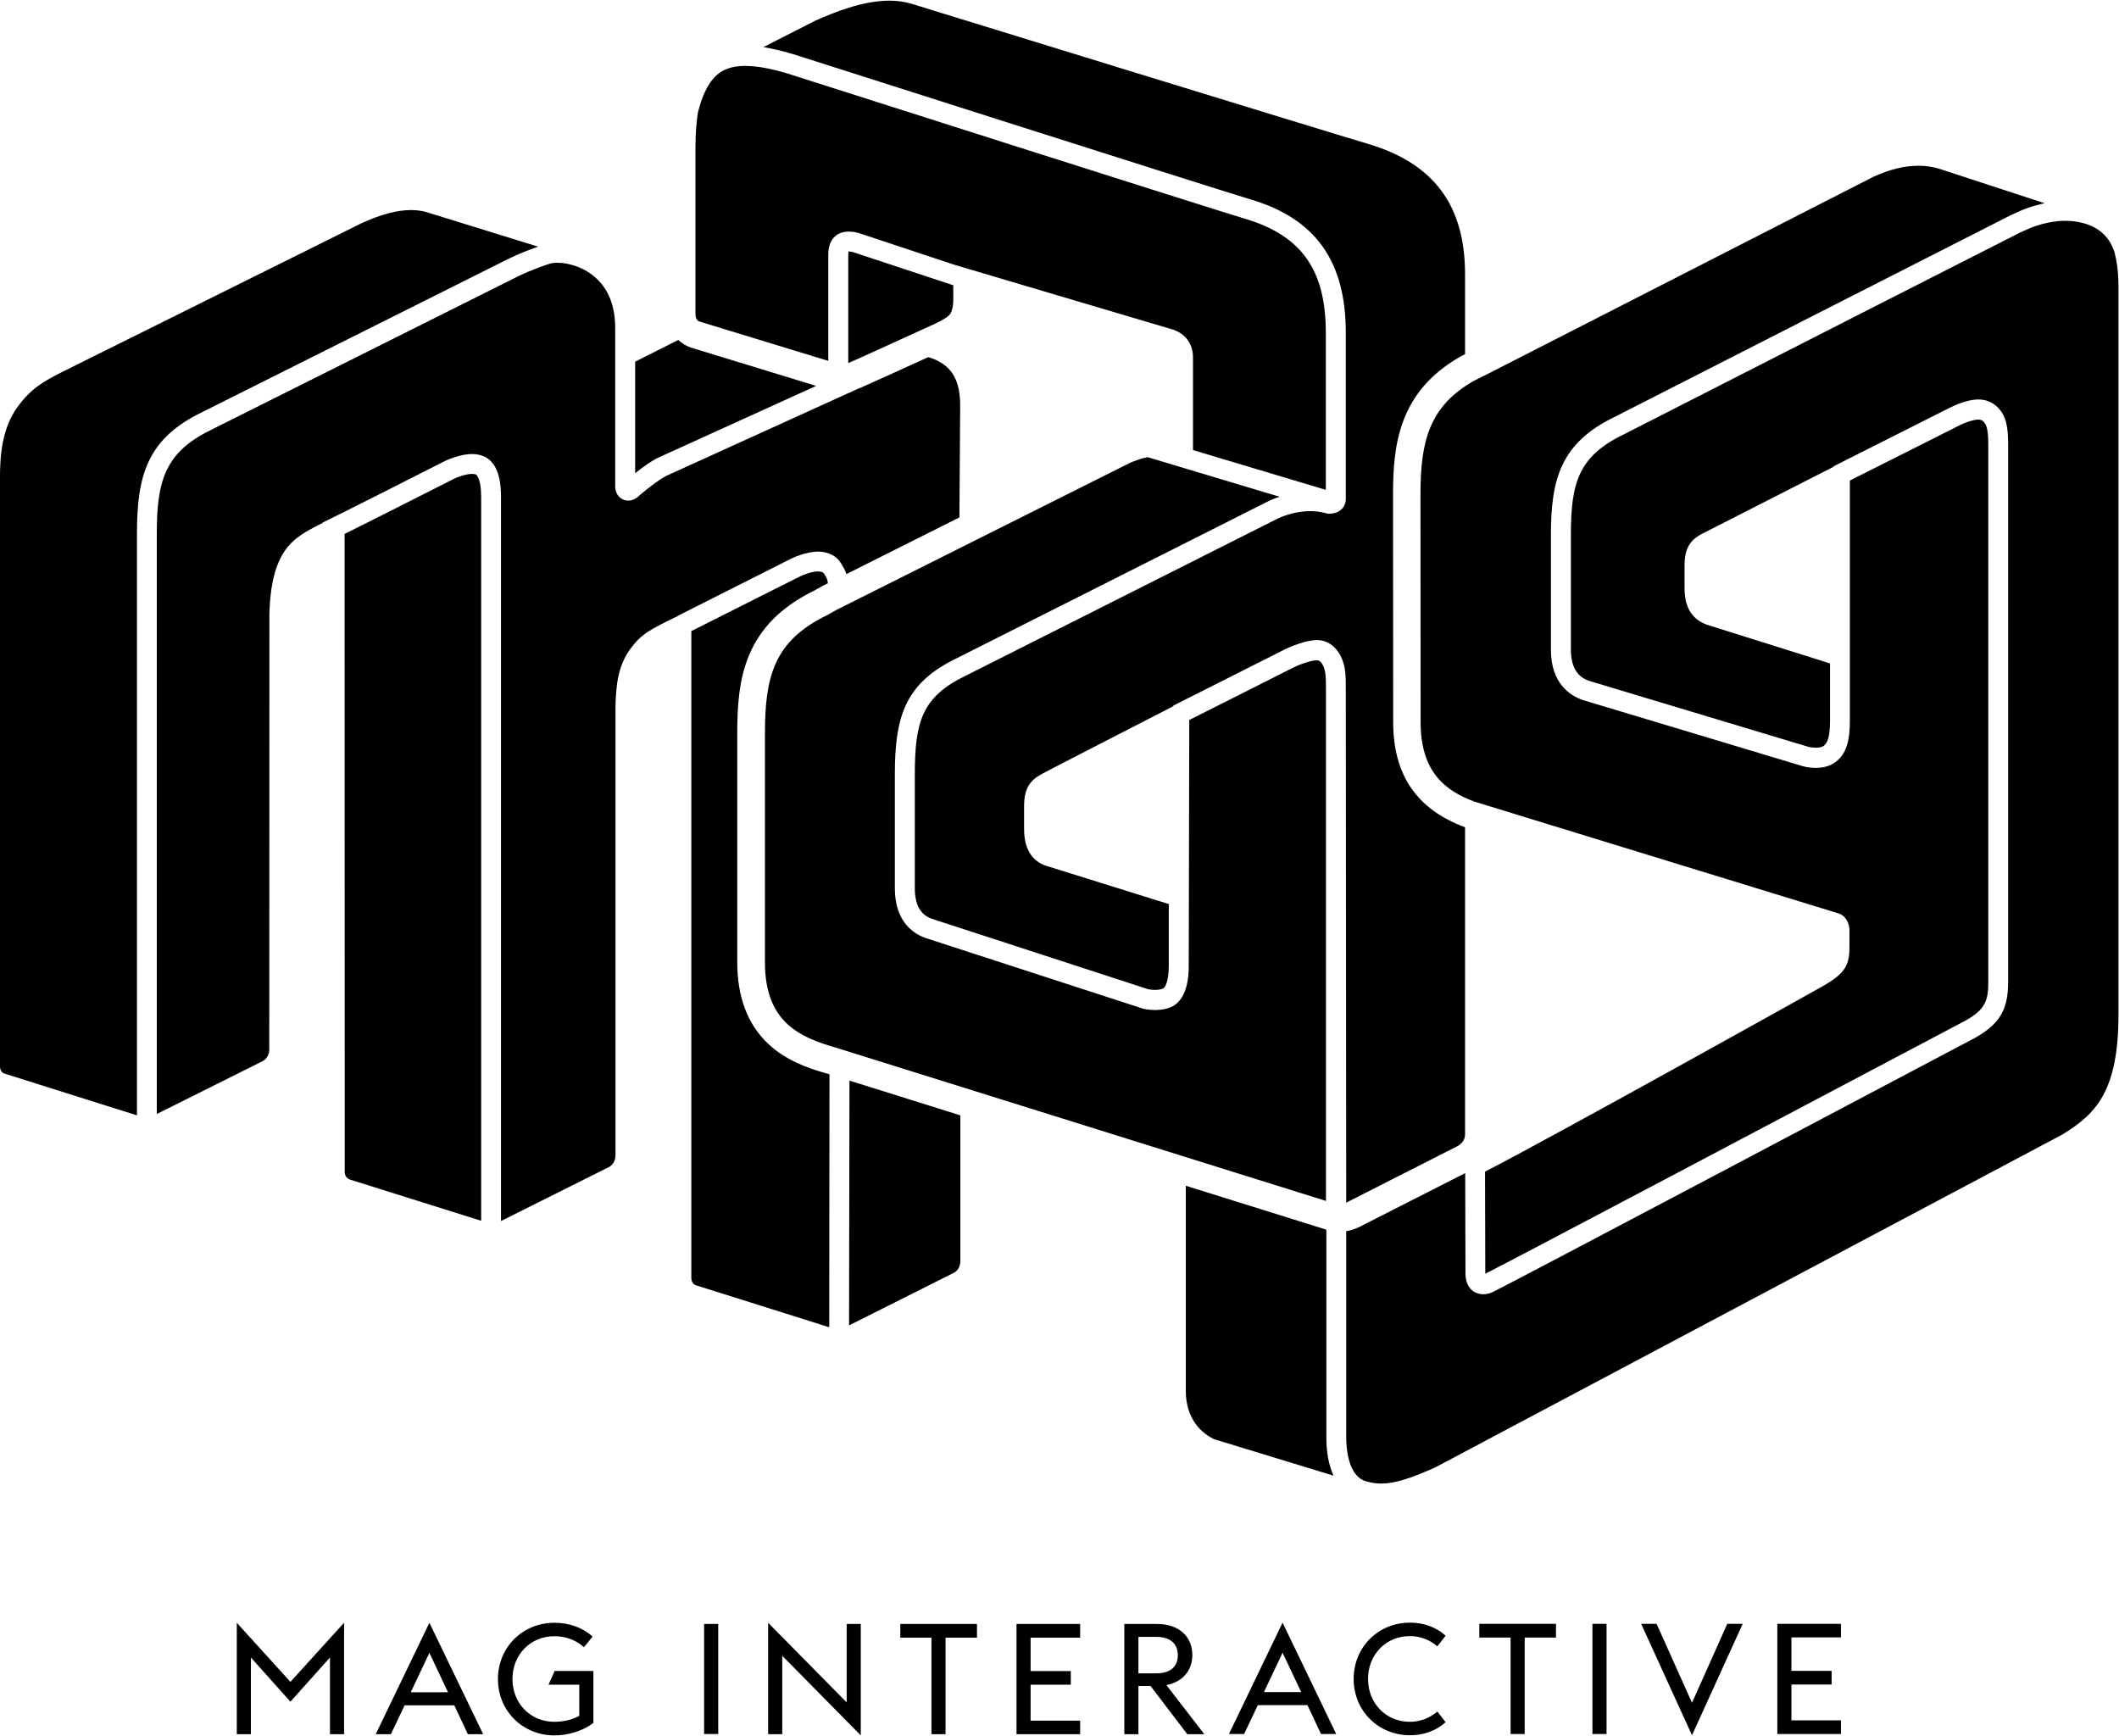 <?xml version="1.0" ?>
<svg xmlns="http://www.w3.org/2000/svg" version="1.2" viewBox="0 0 1592 1304">
	<style>
		.s0 { fill: #000000 } 
	</style>
	<g id="Layer">
		<path id="Layer" fill-rule="evenodd" class="s0" d="m1591.6 762.4c0 58.2-17.6 74.9-42.5 90.1l-471.2 250.1c-28.8 12.8-39.4 13.5-51.4 10.3-13.7-3.8-15.1-24.8-15.1-33.7v-154.3c4.6-0.7 8.4-2.4 11-3.7l0.1-0.1 78.3-39.8c0.1 33.5 0.2 71.3 0.2 75.4 0 7.7 3.3 11.6 6.1 13.5 1.4 0.9 3.8 2.1 7.2 2.1 2 0 4.3-0.4 6.9-1.5 5.7-2.4 303.3-159.7 363-191.3 18.1-10.3 24.5-21.1 24.5-41.4v-404.8c0-11.5-1.4-18.5-4.9-23.7-3.4-5.1-8.2-8.3-13.8-9.2-9.7-1.7-22.3 4.4-27.1 6.9l-83.9 42.3q-0.3 0.1-0.5 0.2-0.3 0.2-0.5 0.4-0.2 0.1-0.5 0.3-0.2 0.2-0.4 0.4l-99.5 50.7c-7.5 4.4-12 10-12 23.3v16.8c0 14 5 23 16.2 27.4l93.1 29.3v42.5c0 11.7-1.5 17.4-5.2 19.7-2.5 1.6-7.9 1.2-10.9 0.5l-165.2-49.7c-9-3.2-13.4-10.9-13.4-23.6v-86.2c0-38.8 5.7-58.9 39.8-75.3 100.9-51.5 292.9-149.3 297.1-151.3 11.2-5.4 18.6-7.7 29.2-8.9 3.4-0.3 33.1-3 41.8 22h0.1c2.2 7.4 3.4 16.5 3.4 27zm-679.4 318.8c-13.4-6.4-21.3-19.3-21.3-36.2v-154.2l103.1 32.2c0.8 0.3 1.7 0.5 2.5 0.8v155.4c-0.1 11.7 1.8 21.6 5.4 29.4-32.7-10-89.5-27.3-89.7-27.4zm-299.8-1065.6c13.9-6.2 35.6-15.1 55.9-15.1 5.5 0 10.9 0.7 16.1 2.2 3 1 312.3 96.2 343.8 105.5 48.7 14.6 72.5 45.7 72.5 97.9v60l-2.4 1.2q-0.5 0.3-0.9 0.5c-46.9 26.5-50.8 67.3-50.8 103.4l0.1 171.2c0 39.7 17.6 65.6 54 79.1v230.9c0 4.9-4 7.8-6 8.8 0 0-82.5 41.9-83.3 42.3l-0.3-385.3c0-10.8-0.1-16.2-2.9-23.3-3-7.5-8.8-12.6-15.6-13.8-10.1-1.7-26.6 6.4-27.4 6.8l-82.5 41.6q-1.1 0.5-1.9 1.4c-37.1 19.2-94.9 48.6-99.4 51.3-7.5 4.4-12 10.1-12 23.3v17.3c0 18 8.6 24.9 16.2 27.5l92.6 28.9-0.1 4.8v41.9c0 11-2.7 16.2-4.4 16.8-3.7 1.5-8.9 0.9-10.9 0.5l-162.5-52.9c-8.8-3-13-10.6-13-23.2v-85.1c0-39.4 5.2-58.4 37.9-74.2l233.5-117.6c11.9-5.9 25.5-7.7 36.5-4.9 2.5 0.7 3.5 0.7 4.2 0.6 6.9-0.2 11.7-4.8 11.7-11.1v-124.8c0-53.8-22.7-85.7-71.5-100.2-30-9-340.3-108-343.6-109.1-8.3-2.5-15.8-4.2-22.5-5.3zm109.1 931.8c0 4.9-2.8 7.8-4.9 8.8l-78.7 39.5 0.3-183.9 83.3 26.1zm-98.5 49.7l-100-31.5c-2.5-0.8-3.6-3.1-3.6-5.7v-485.8l79.1-39.8c7.3-3.9 14.4-5.5 17.5-4.9 2.4 0.4 2.7 0.9 3.2 1.7q0.4 0.8 0.9 1.5c1 1.6 1.5 2.5 1.9 5.6l-2.9 1.4q-0.4 0.2-0.8 0.4l-6.4 3.6c-53.5 26.1-58 67.4-58 107.5v171.7c0 26.1 7.7 46.6 23 61.1 13.2 12.6 29.6 18.5 45.4 22.9l0.9 0.3zm-113.2-534.6l-0.6 0.3c-20.9 10.2-27.2 13.3-35.4 24.4-9.6 12.9-10.9 27.6-11.4 42.9v337.9c0 4.9-3 7.8-5 8.8l-80.6 40.3q-0.1 0.1-0.1 0.1 0 0-0.1 0 0 0.1-0.1 0.1 0 0-0.1 0v-543.5c0-10.6-1.4-17.9-4.7-23.5-3.1-5.1-7.1-7.9-13.2-8.9-8.5-1.4-19.7 2.4-27.1 6.4-0.8 0.5-80.6 40.9-89.2 44.9l0.1 0.2c-12.1 6.1-21.6 11-28.4 21-9.2 13.6-11 32.1-11.5 46.7l-0.1 327.8c0 4.9-3 7.8-5 8.8l-79.5 39.7v-436.2c0-39.3 6.1-60.9 40.7-77.7 2.2-1.1 225.9-113 230.1-115.1 3-1.5 11.5-5.6 24.8-9.9 4.6-1.5 18.7-0.8 30.7 7.9 12 8.7 18.1 22.3 18.1 40.6v119c0 4.4 2.2 8 5.8 9.7q0.5 0.2 0.9 0.4 0.5 0.2 1.1 0.3 0.5 0.1 1 0.1 0.5 0.1 1 0.1 0.9 0 1.8-0.2 0.9-0.1 1.8-0.5 0.9-0.3 1.7-0.8 0.8-0.4 1.5-1c11.2-9.7 19-14.8 22.2-16.3l143.7-65.3c0.4-0.1 0.9-0.3 1.4-0.5 2.5-1 29.1-13.1 51.3-23.2q0.2 0.1 0.4 0.1c26.5 8 23.5 31.8 23.5 46.7 0 0-0.3 51.1-0.5 73.6l-84.9 42.6c-0.8-2.7-1.9-4.6-3.2-6.6q-0.3-0.5-0.6-1.1c-3-5-7.3-7.8-13.6-8.9-8.4-1.4-19.5 2.4-26.9 6.4l-81.9 41.3zm-148.3 454.6l-98.4-30.9q-0.9-0.3-1.6-0.8-0.8-0.6-1.4-1.3-0.5-0.8-0.8-1.7-0.3-0.9-0.3-1.9l-0.1-479.4c23.7-11.7 76.6-38.6 79.4-40 7.3-4 14.6-5.5 17.7-5 2 0.3 2.1 0.6 2.8 1.8 1.8 3.1 2.7 8.2 2.7 15.8zm-258.6-516.4v437.2l-99.3-31.3c-2.5-0.7-3.6-3-3.6-5.7v-442.7c0-16.4 1.7-36.8 13.2-52.5 10.1-13.8 19.3-19 32.4-25.7l225.6-112.1c14.7-6.8 27.1-10.1 37.6-10.1q6.3 0 11.8 1.6l83.7 25.9c-11.2 3.9-18.7 7.4-22.4 9.2-4.2 2.1-227.8 114-230 115.1-41.2 19.9-49 47.4-49 91.1zm374.3-129l32.4-16.3q1 1 2.2 1.8 1.2 0.9 2.4 1.7 1.2 0.7 2.6 1.3 1.3 0.6 2.7 1.1h0.2l93.5 28.6-118.4 53.8c-4.2 1.9-10.4 6.1-17.6 11.8zm45.3-161.4c0-9.5 0.7-18 1.8-25.6 6.3-25.3 16.1-31.3 24.1-33.7 10.1-2.9 23.8-1.6 43.2 4.2 3.1 1 313.5 100.1 343.7 109.1 42.6 12.7 60.8 38.4 60.8 85.9v117.8l-99.8-29.9v-69.7c0-10.1-5.8-17.9-15.4-20.9l-164.2-48.7-71.1-23.6c-3.4-1.1-8.9-1.9-13.4-0.4-4.4 1.4-7.6 4.8-9 9.6-0.9 3-0.9 5.5-0.9 8.4v78.3l-96.6-29.5c-2.5-0.8-3.2-3.1-3.2-5.7zm114.8 82.4c0-1.9 0-3 0.2-3.8 0.9 0 2.4 0.2 3.4 0.5l75.3 24.9v11.7c0 2.6-0.6 7-2.1 9.5-1.5 2.5-6.3 5.2-11.6 7.7 0 0-61 27.9-64.1 29.1q-0.1 0.1-0.3 0.1-0.1 0.1-0.2 0.1-0.2 0.1-0.3 0.1-0.2 0.1-0.3 0.1v-79.3zm-9.1 594.4c-27.4-7.8-53.5-19.2-53.5-64.2v-171.7c0-42.9 6.8-69.8 46.8-89.1l6.9-3.9 218.4-109.4q1.8-1 3.8-1.8 1.9-0.8 3.8-1.4 2-0.7 4-1.3 2-0.5 4.1-0.9l-0.1 0.1 99 29.7q-1.2 0.4-2.4 0.8-1.2 0.4-2.4 0.9-1.1 0.5-2.3 1-1.1 0.6-2.3 1.1l-233.4 117.6c-39.1 18.9-46.3 44.3-46.3 87.6v85.1c0 25.6 14.5 34.4 23.2 37.4l163.1 53 0.3 0.1c0.1 0 10.6 2.7 20.1-0.9 9.1-3.4 14.1-14.4 14.1-30.9l0.4-185.1 78.4-39.5c7.2-3.5 15.7-5.8 18.2-5.3 1.2 0.2 3 1.5 4.2 4.5 1.7 4.3 1.9 7.4 1.9 17.7v383.9c-39.7-12.4-362.6-113.4-368-115.1zm779.3-654.3c13-5.9 24.1-8.3 33.7-8.3 5.7 0 10.8 0.8 15.5 2.2l79.5 26c-8.5 1.7-15.9 4.3-25.6 9-5.3 2.6-285.5 145.3-297.3 151.4-40.4 19.5-48.1 46.2-48.1 88.7v86.2c0 25.8 14.8 34.7 23.7 37.8l0.3 0.1 165.6 49.8c0.1 0.1 13.3 3.7 22.7-2.2 10.8-6.7 12.3-19.5 12.3-32.4v-180.1l79.9-40.2c7.9-4.3 15-6 17.8-5.5 1 0.2 2.4 0.6 3.8 2.8 1.7 2.4 2.5 7.6 2.5 15.4v404.8c0 13.2-2.4 20.1-16.7 28.2-120.3 63.6-348.1 184-361.2 190.4 0-4.2-0.1-42.9-0.2-76.7 51.9-26.7 247.1-135.5 253.5-139.2 18.3-10.4 20.3-16.8 20.3-30.5v-11.7c0-4.8-2.6-10.7-7.9-12.5l-273.6-84c-22.1-8.1-40.7-22.3-40.7-59.8l-0.1-171.2c0-40.1 6.7-66.3 40.3-85.3l12-6z"/>
		<path id="Layer" fill-rule="evenodd" class="s0" d="m177.9 1219.1l40.3 44.4 40.3-44.4v83.7h-10.6v-57.6l-29.7 33.2-29.7-33.2v57.6h-10.6zm144.7 0l40.4 83.7h-11.5l-10.2-21.7h-37.3l-10.3 21.7h-11.4zm-14 52.2h28l-14-29.6zm65.5-9.9c0-24 18.7-42.3 42.4-42.3 11.1 0 21.3 3.6 28.7 10.4l-6.5 8c-5.5-5.2-13.5-8.3-22.2-8.3-18.1 0-31.5 14-31.5 32.2 0 18.1 13.4 32.1 31.5 32.1 6.6 0 13.6-1.5 18.7-4.5v-23.4h-23.1l4.6-10.3h29.1v39.1c-7.7 5.8-18.5 9.3-29.3 9.3-23.7 0-42.4-18.3-42.4-42.3zm154.9-41.4h10.6v82.7h-10.6zm58.7 23.9v58.9h-10.6v-83.7l59 59.8v-58.9h10.6v83.7zm112.1-13.6h-23.4v-10.3h57.6v10.3h-23.6v72.5h-10.6zm63.9-10.3h47.8v10.3h-37.2v25.1h30.2v10.2h-30.2v27h37.2v10.2h-47.8zm100.7 46.6h-9.1v36.2h-10.6v-82.8h24.6c16.2 0 26.5 9.2 26.5 23.3 0 11.8-7.4 20.3-19.5 22.6l28.5 36.9h-12.8zm4.2-9.5c10.8 0 16.3-5.1 16.3-13.6 0-8.6-5.5-13.8-16.3-13.8h-13.3v27.4zm95-38.1l40.3 83.7h-11.4l-10.2-21.7h-37.3l-10.3 21.7h-11.4zm-14 52.2h28l-14-29.6zm67.4-9.9c0-24 18.6-42.3 42.3-42.3 10.4 0 19.7 3.4 26.8 9.8l-6.2 8c-5.3-4.5-12.3-7.7-20.6-7.7-18.1 0-31.5 14-31.5 32.2 0 18.2 13.4 32.2 31.5 32.2 8.3 0 15.3-3.2 20.6-7.7l6.2 8c-7.1 6.4-16.4 9.8-26.8 9.8-23.7 0-42.3-18.3-42.3-42.3zm117.9-31.1h-23.5v-10.3h57.6v10.3h-23.5v72.5h-10.6zm61.5-10.3h10.6v82.8h-10.6zm36.6 0h11.6l26.6 59.3 26.5-59.3h11.6l-38.1 83.7zm102.3 0h47.8v10.2h-37.2v25.1h30.2v10.3h-30.2v26.9h37.2v10.3h-47.8z"/>
	</g>
</svg>
